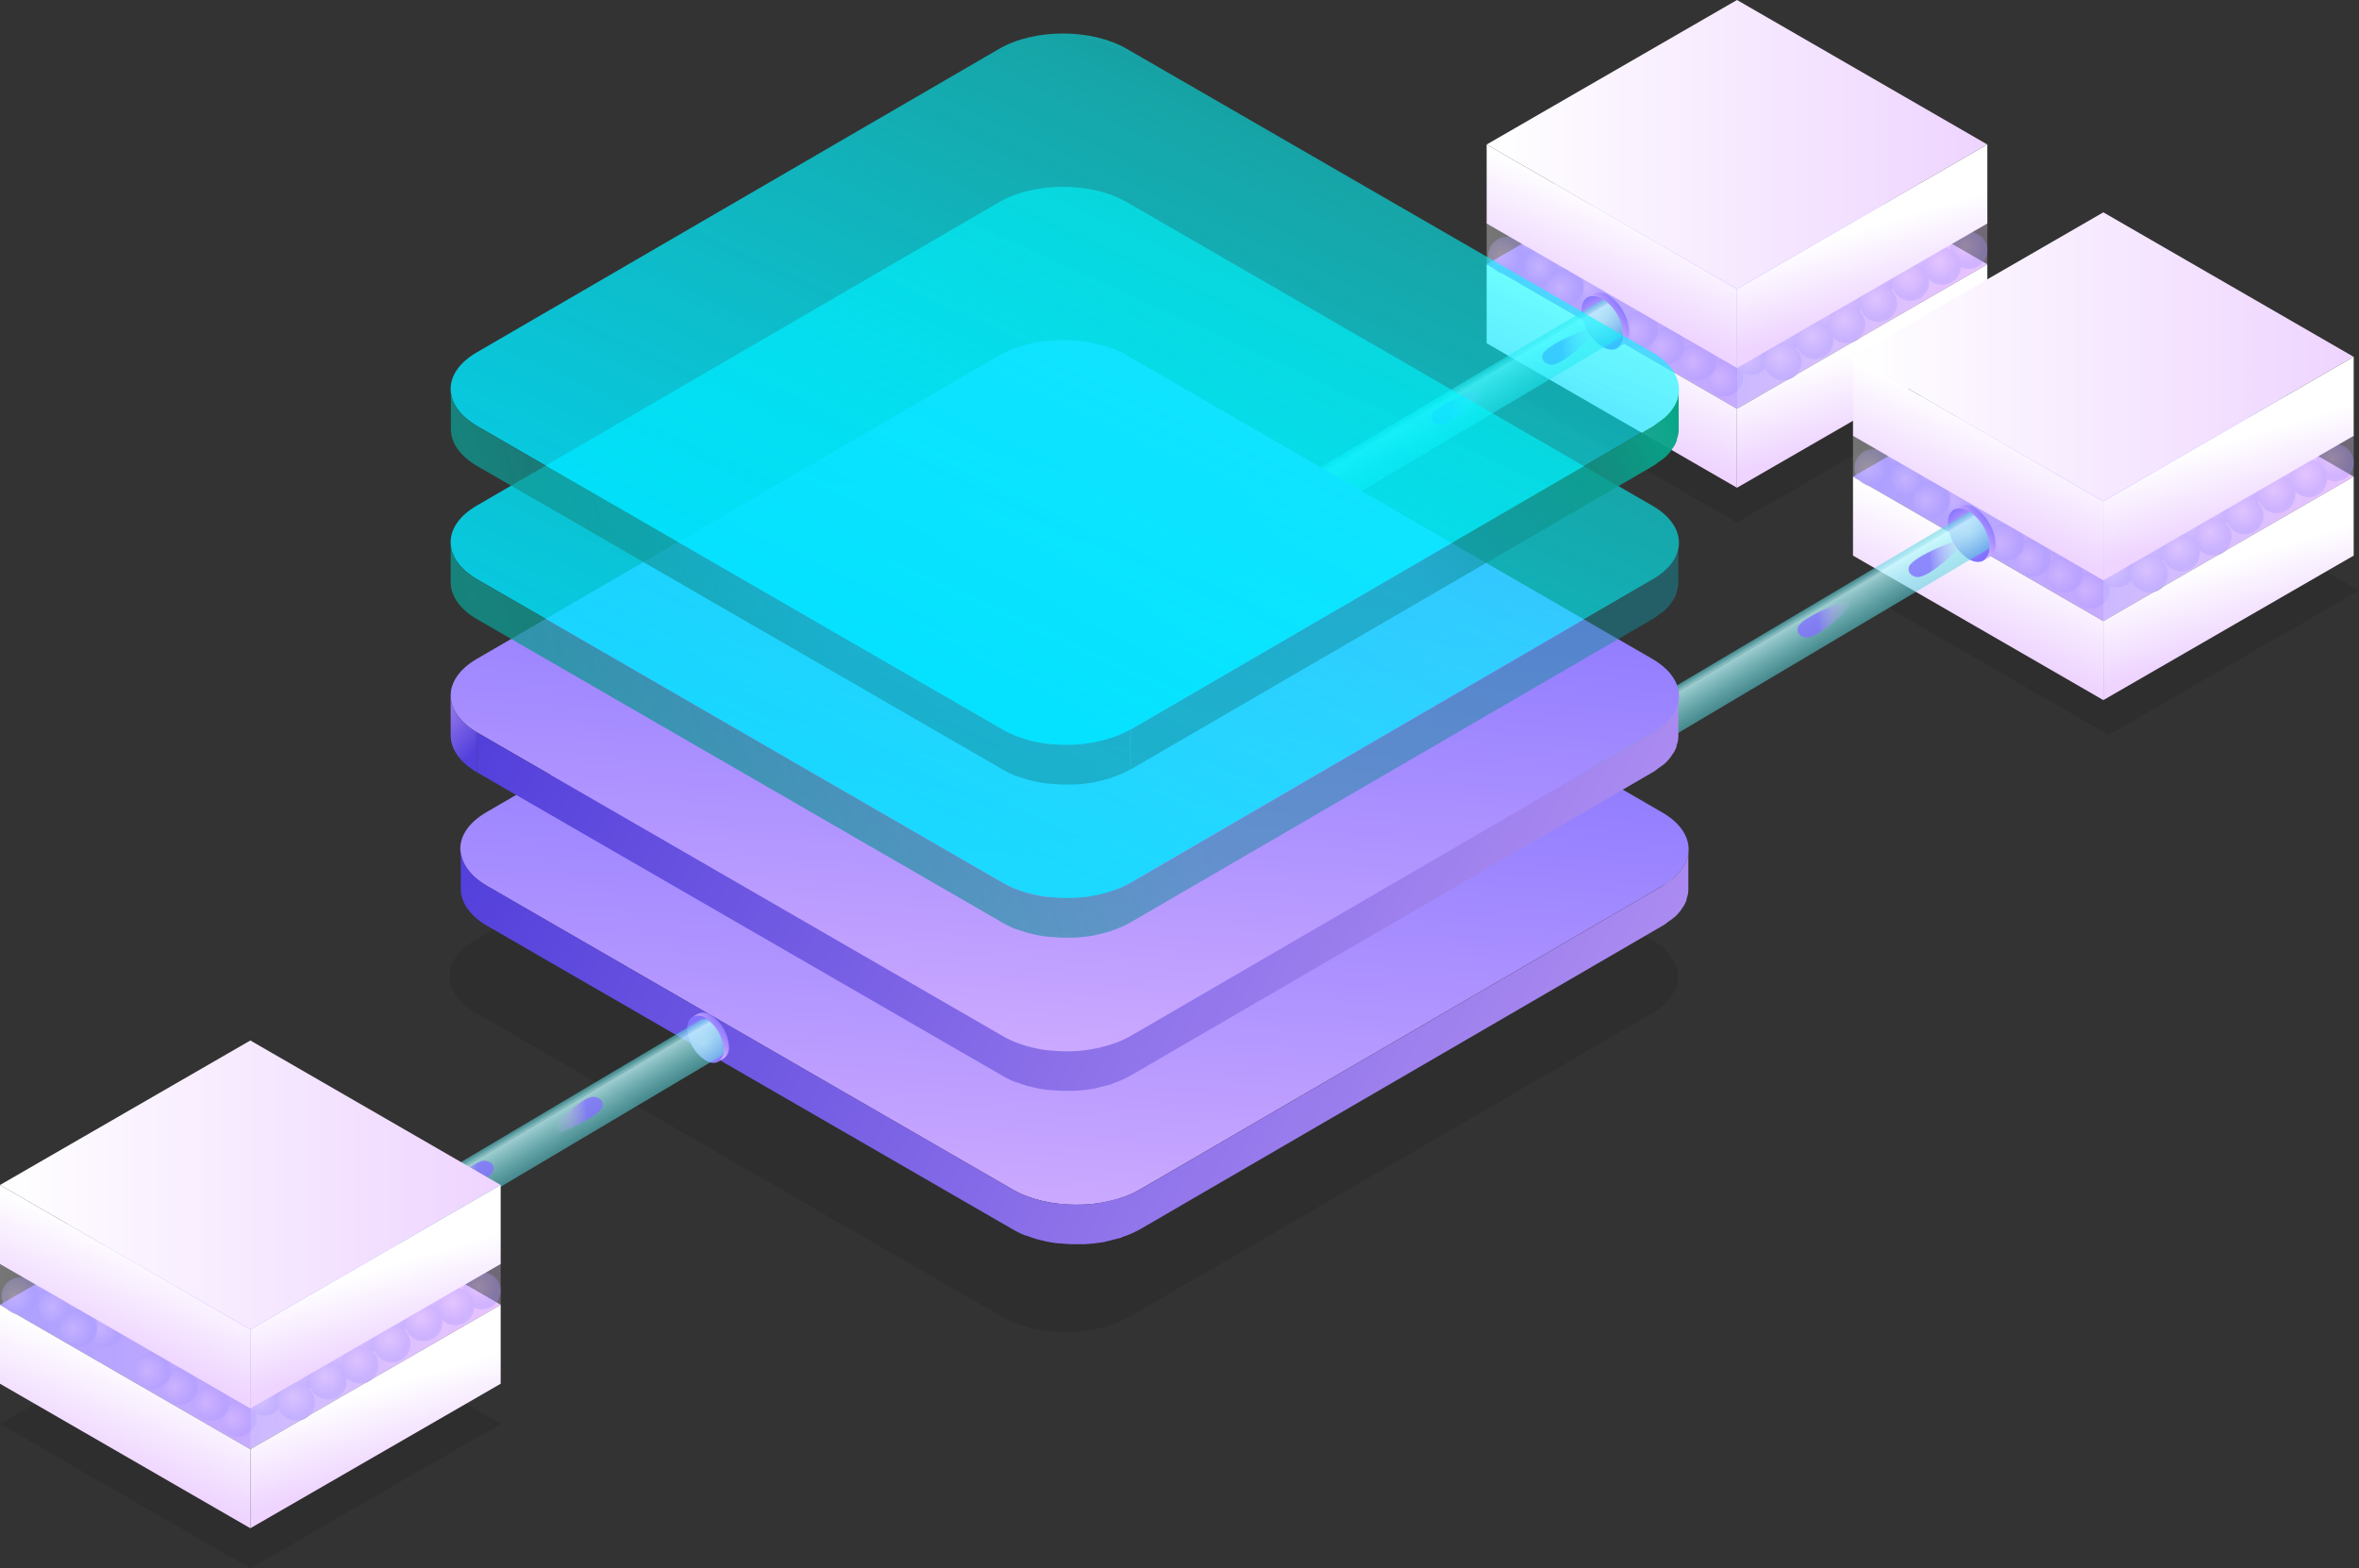 <svg xmlns="http://www.w3.org/2000/svg" xmlns:xlink="http://www.w3.org/1999/xlink" viewBox="0 0 444.3 295.44"><rect x="0" y="0" width="444.3" height="295.44" fill="#333333" stroke="none"/><defs><style>.cls-1{opacity:0.1;}.cls-2{fill:url(#linear-gradient);}.cls-3{fill:url(#linear-gradient-2);}.cls-4{fill:url(#linear-gradient-3);}.cls-5{opacity:0.55;}.cls-6{fill:url(#linear-gradient-4);}.cls-7{fill:url(#radial-gradient);}.cls-8{fill:url(#radial-gradient-2);}.cls-9{fill:url(#radial-gradient-3);}.cls-10{fill:url(#radial-gradient-4);}.cls-11{fill:url(#radial-gradient-5);}.cls-12{fill:url(#radial-gradient-6);}.cls-13{fill:url(#radial-gradient-7);}.cls-14{fill:url(#radial-gradient-8);}.cls-15{fill:url(#radial-gradient-9);}.cls-16{fill:url(#radial-gradient-10);}.cls-17{fill:url(#radial-gradient-11);}.cls-18{fill:url(#radial-gradient-12);}.cls-121,.cls-135,.cls-19,.cls-33,.cls-60,.cls-74{opacity:0.6;}.cls-19{fill:url(#linear-gradient-5);}.cls-20{fill:url(#radial-gradient-13);}.cls-21{fill:url(#radial-gradient-14);}.cls-22{fill:url(#radial-gradient-15);}.cls-23{fill:url(#radial-gradient-16);}.cls-24{fill:url(#radial-gradient-17);}.cls-25{fill:url(#radial-gradient-18);}.cls-26{fill:url(#radial-gradient-19);}.cls-27{fill:url(#radial-gradient-20);}.cls-28{fill:url(#radial-gradient-21);}.cls-29{fill:url(#radial-gradient-22);}.cls-30{fill:url(#radial-gradient-23);}.cls-31{fill:url(#radial-gradient-24);}.cls-32{fill:url(#radial-gradient-25);}.cls-33{fill:url(#linear-gradient-6);}.cls-34{fill:url(#linear-gradient-7);}.cls-35{fill:url(#linear-gradient-8);}.cls-36{fill:url(#linear-gradient-9);}.cls-37{fill:url(#radial-gradient-26);}.cls-38{fill:url(#linear-gradient-10);}.cls-39{fill:url(#linear-gradient-11);}.cls-40{fill:url(#linear-gradient-12);}.cls-102,.cls-103,.cls-41,.cls-42,.cls-82,.cls-83{opacity:0.8;}.cls-41{fill:url(#linear-gradient-13);}.cls-42{fill:url(#linear-gradient-14);}.cls-43{fill:url(#linear-gradient-15);}.cls-44{fill:url(#linear-gradient-16);}.cls-45{fill:url(#linear-gradient-17);}.cls-46{fill:url(#linear-gradient-18);}.cls-47{fill:url(#linear-gradient-19);}.cls-48{fill:url(#radial-gradient-27);}.cls-49{fill:url(#radial-gradient-28);}.cls-50{fill:url(#radial-gradient-29);}.cls-51{fill:url(#radial-gradient-30);}.cls-52{fill:url(#radial-gradient-31);}.cls-53{fill:url(#radial-gradient-32);}.cls-54{fill:url(#radial-gradient-33);}.cls-55{fill:url(#radial-gradient-34);}.cls-56{fill:url(#radial-gradient-35);}.cls-57{fill:url(#radial-gradient-36);}.cls-58{fill:url(#radial-gradient-37);}.cls-59{fill:url(#radial-gradient-38);}.cls-60{fill:url(#linear-gradient-20);}.cls-61{fill:url(#radial-gradient-39);}.cls-62{fill:url(#radial-gradient-40);}.cls-63{fill:url(#radial-gradient-41);}.cls-64{fill:url(#radial-gradient-42);}.cls-65{fill:url(#radial-gradient-43);}.cls-66{fill:url(#radial-gradient-44);}.cls-67{fill:url(#radial-gradient-45);}.cls-68{fill:url(#radial-gradient-46);}.cls-69{fill:url(#radial-gradient-47);}.cls-70{fill:url(#radial-gradient-48);}.cls-71{fill:url(#radial-gradient-49);}.cls-72{fill:url(#radial-gradient-50);}.cls-73{fill:url(#radial-gradient-51);}.cls-74{fill:url(#linear-gradient-21);}.cls-75{fill:url(#linear-gradient-22);}.cls-76{fill:url(#linear-gradient-23);}.cls-77{fill:url(#linear-gradient-24);}.cls-78{fill:url(#radial-gradient-52);}.cls-79{fill:url(#linear-gradient-25);}.cls-80{fill:url(#linear-gradient-26);}.cls-81{fill:url(#linear-gradient-27);}.cls-82{fill:url(#linear-gradient-28);}.cls-83{fill:url(#linear-gradient-29);}.cls-84{fill:url(#linear-gradient-30);}.cls-85{isolation:isolate;}.cls-86{fill:none;}.cls-87{fill:url(#linear-gradient-31);}.cls-88{fill:url(#linear-gradient-32);}.cls-89{fill:url(#linear-gradient-33);}.cls-90{fill:url(#linear-gradient-34);}.cls-91{fill:url(#linear-gradient-35);}.cls-92{opacity:0.85;mix-blend-mode:hard-light;}.cls-93{fill:url(#linear-gradient-36);}.cls-94{fill:url(#linear-gradient-37);}.cls-95{fill:url(#linear-gradient-38);}.cls-96{fill:url(#linear-gradient-39);}.cls-97{fill:url(#linear-gradient-40);}.cls-98{fill:url(#radial-gradient-53);}.cls-99{fill:url(#linear-gradient-41);}.cls-100{fill:url(#linear-gradient-42);}.cls-101{fill:url(#linear-gradient-43);}.cls-102{fill:url(#linear-gradient-44);}.cls-103{fill:url(#linear-gradient-45);}.cls-104{fill:url(#linear-gradient-46);}.cls-105{fill:url(#linear-gradient-47);}.cls-106{fill:url(#linear-gradient-48);}.cls-107{fill:url(#linear-gradient-49);}.cls-108{fill:url(#linear-gradient-50);}.cls-109{fill:url(#radial-gradient-54);}.cls-110{fill:url(#radial-gradient-55);}.cls-111{fill:url(#radial-gradient-56);}.cls-112{fill:url(#radial-gradient-57);}.cls-113{fill:url(#radial-gradient-58);}.cls-114{fill:url(#radial-gradient-59);}.cls-115{fill:url(#radial-gradient-60);}.cls-116{fill:url(#radial-gradient-61);}.cls-117{fill:url(#radial-gradient-62);}.cls-118{fill:url(#radial-gradient-63);}.cls-119{fill:url(#radial-gradient-64);}.cls-120{fill:url(#radial-gradient-65);}.cls-121{fill:url(#linear-gradient-51);}.cls-122{fill:url(#radial-gradient-66);}.cls-123{fill:url(#radial-gradient-67);}.cls-124{fill:url(#radial-gradient-68);}.cls-125{fill:url(#radial-gradient-69);}.cls-126{fill:url(#radial-gradient-70);}.cls-127{fill:url(#radial-gradient-71);}.cls-128{fill:url(#radial-gradient-72);}.cls-129{fill:url(#radial-gradient-73);}.cls-130{fill:url(#radial-gradient-74);}.cls-131{fill:url(#radial-gradient-75);}.cls-132{fill:url(#radial-gradient-76);}.cls-133{fill:url(#radial-gradient-77);}.cls-134{fill:url(#radial-gradient-78);}.cls-135{fill:url(#linear-gradient-52);}.cls-136{fill:url(#linear-gradient-53);}.cls-137{fill:url(#linear-gradient-54);}.cls-138{fill:url(#linear-gradient-55);}</style><linearGradient id="linear-gradient" x1="280" y1="49.78" x2="374.3" y2="49.78" gradientUnits="userSpaceOnUse"><stop offset="0" stop-color="#8271ff"/><stop offset="1" stop-color="#e4bcff"/></linearGradient><linearGradient id="linear-gradient-2" x1="300.07" y1="79.22" x2="307.32" y2="61.86" gradientUnits="userSpaceOnUse"><stop offset="0" stop-color="#eed4ff"/><stop offset="1" stop-color="#fff"/></linearGradient><linearGradient id="linear-gradient-3" x1="-9125.25" y1="81.14" x2="-9120.68" y2="66.09" gradientTransform="matrix(-1, 0, 0, 1, -8771.4, 0)" xlink:href="#linear-gradient-2"/><linearGradient id="linear-gradient-4" x1="330.88" y1="50.18" x2="323.53" y2="33.91" xlink:href="#linear-gradient"/><radialGradient id="radial-gradient" cx="322.8" cy="64.21" r="3.5" gradientUnits="userSpaceOnUse"><stop offset="0" stop-color="#e4bcff"/><stop offset="1" stop-color="#8271ff"/></radialGradient><radialGradient id="radial-gradient-2" cx="323.8" cy="71.21" r="3.5" xlink:href="#radial-gradient"/><radialGradient id="radial-gradient-3" cx="318.8" cy="68.21" r="3.5" xlink:href="#radial-gradient"/><radialGradient id="radial-gradient-4" cx="317.8" cy="61.21" r="3.5" xlink:href="#radial-gradient"/><radialGradient id="radial-gradient-5" cx="312.8" cy="65.21" r="3.5" xlink:href="#radial-gradient"/><radialGradient id="radial-gradient-6" cx="307.8" cy="62.21" r="3.5" xlink:href="#radial-gradient"/><radialGradient id="radial-gradient-7" cx="298.8" cy="54.21" r="3.5" xlink:href="#radial-gradient"/><radialGradient id="radial-gradient-8" cx="289.8" cy="50.21" r="3.5" xlink:href="#radial-gradient"/><radialGradient id="radial-gradient-9" cx="286.8" cy="44.21" r="3.5" xlink:href="#radial-gradient"/><radialGradient id="radial-gradient-10" cx="282.8" cy="48.21" r="3.5" xlink:href="#radial-gradient"/><radialGradient id="radial-gradient-11" cx="294.8" cy="48.21" r="3.5" xlink:href="#radial-gradient"/><radialGradient id="radial-gradient-12" cx="293.8" cy="54.21" r="3.5" xlink:href="#radial-gradient"/><linearGradient id="linear-gradient-5" x1="280" y1="59.47" x2="327.15" y2="59.47" gradientUnits="userSpaceOnUse"><stop offset="0" stop-color="#fff"/><stop offset="1" stop-color="#eed4ff"/></linearGradient><radialGradient id="radial-gradient-13" cx="328.8" cy="67.21" r="3.5" xlink:href="#radial-gradient"/><radialGradient id="radial-gradient-14" cx="333.99" cy="141.79" r="3.5" gradientTransform="translate(477.5 -271.87) rotate(90)" xlink:href="#radial-gradient"/><radialGradient id="radial-gradient-15" cx="334.68" cy="132.87" r="3.5" gradientTransform="translate(476.58 -276.56) rotate(90)" xlink:href="#radial-gradient"/><radialGradient id="radial-gradient-16" cx="346.8" cy="56.21" r="3.5" xlink:href="#radial-gradient"/><radialGradient id="radial-gradient-17" cx="333.83" cy="120.69" r="3.5" gradientTransform="translate(474.41 -282.7) rotate(90)" xlink:href="#radial-gradient"/><radialGradient id="radial-gradient-18" cx="334.51" cy="111.77" r="3.5" gradientTransform="translate(473.49 -287.39) rotate(90)" xlink:href="#radial-gradient"/><radialGradient id="radial-gradient-19" cx="337.77" cy="116.06" r="3.5" gradientTransform="translate(475.78 -285.65) rotate(90)" xlink:href="#radial-gradient"/><radialGradient id="radial-gradient-20" cx="338.29" cy="103.54" r="3.5" gradientTransform="translate(474.26 -292.16) rotate(90)" xlink:href="#radial-gradient"/><radialGradient id="radial-gradient-21" cx="338.29" cy="109.37" r="3.5" gradientTransform="translate(475.09 -289.16) rotate(90)" xlink:href="#radial-gradient"/><radialGradient id="radial-gradient-22" cx="338.11" cy="123.26" r="3.5" gradientTransform="translate(476.98 -281.99) rotate(90)" xlink:href="#radial-gradient"/><radialGradient id="radial-gradient-23" cx="337.94" cy="137.16" r="3.5" gradientTransform="translate(478.87 -274.81) rotate(90)" xlink:href="#radial-gradient"/><radialGradient id="radial-gradient-24" cx="338.46" cy="130.47" r="3.5" gradientTransform="translate(478.18 -278.33) rotate(90)" xlink:href="#radial-gradient"/><radialGradient id="radial-gradient-25" cx="338.28" cy="144.36" r="3.5" gradientTransform="translate(480.08 -271.16) rotate(90)" xlink:href="#radial-gradient"/><linearGradient id="linear-gradient-6" x1="327.15" y1="59.47" x2="374.3" y2="59.47" xlink:href="#linear-gradient-5"/><linearGradient id="linear-gradient-7" y1="27.22" x2="374.3" y2="27.22" xlink:href="#linear-gradient-5"/><linearGradient id="linear-gradient-8" x1="300.07" y1="56.66" x2="307.32" y2="39.3" xlink:href="#linear-gradient-2"/><linearGradient id="linear-gradient-9" x1="-9125.25" y1="58.58" x2="-9120.68" y2="43.53" gradientTransform="matrix(-1, 0, 0, 1, -8771.4, 0)" xlink:href="#linear-gradient-2"/><radialGradient id="radial-gradient-26" cx="300.13" cy="61.61" r="7.22" gradientTransform="matrix(0.8, -0.61, 0.44, 0.58, 34.22, 207.73)" xlink:href="#radial-gradient"/><linearGradient id="linear-gradient-10" x1="260.03" y1="82.93" x2="259.22" y2="81.56" gradientUnits="userSpaceOnUse"><stop offset="0" stop-color="#c2fbff" stop-opacity="0.8"/><stop offset="1" stop-color="#4ad1d9" stop-opacity="0.5"/></linearGradient><linearGradient id="linear-gradient-11" x1="219.73" y1="115.27" x2="215.17" y2="107.55" gradientUnits="userSpaceOnUse"><stop offset="0" stop-color="#4ad1d9" stop-opacity="0.5"/><stop offset="1" stop-color="#c2fbff" stop-opacity="0.8"/></linearGradient><linearGradient id="linear-gradient-12" x1="263.97" y1="89.02" x2="259.96" y2="82.24" xlink:href="#linear-gradient-11"/><linearGradient id="linear-gradient-13" x1="270.85" y1="39.2" x2="278.71" y2="38.93" gradientTransform="matrix(0.8, -0.46, 0.04, 1.13, 75.91, 146.78)" gradientUnits="userSpaceOnUse"><stop offset="0" stop-color="#8271ff"/><stop offset="1" stop-color="#e4bcff" stop-opacity="0"/></linearGradient><linearGradient id="linear-gradient-14" x1="244.62" y1="38.62" x2="252.47" y2="38.35" xlink:href="#linear-gradient-13"/><linearGradient id="linear-gradient-15" x1="301.35" y1="61.22" x2="306.06" y2="57.76" xlink:href="#radial-gradient"/><linearGradient id="linear-gradient-16" x1="349" y1="89.78" x2="443.3" y2="89.78" xlink:href="#linear-gradient"/><linearGradient id="linear-gradient-17" x1="369.07" y1="119.22" x2="376.32" y2="101.86" xlink:href="#linear-gradient-2"/><linearGradient id="linear-gradient-18" x1="-9194.25" y1="121.14" x2="-9189.68" y2="106.09" gradientTransform="matrix(-1, 0, 0, 1, -8771.4, 0)" xlink:href="#linear-gradient-2"/><linearGradient id="linear-gradient-19" x1="399.88" y1="90.18" x2="392.53" y2="73.91" xlink:href="#linear-gradient"/><radialGradient id="radial-gradient-27" cx="391.8" cy="104.21" r="3.5" xlink:href="#radial-gradient"/><radialGradient id="radial-gradient-28" cx="392.8" cy="111.21" r="3.5" xlink:href="#radial-gradient"/><radialGradient id="radial-gradient-29" cx="387.8" cy="108.21" r="3.5" xlink:href="#radial-gradient"/><radialGradient id="radial-gradient-30" cx="386.8" cy="101.21" r="3.5" xlink:href="#radial-gradient"/><radialGradient id="radial-gradient-31" cx="381.8" cy="105.21" r="3.5" xlink:href="#radial-gradient"/><radialGradient id="radial-gradient-32" cx="376.8" cy="102.21" r="3.5" xlink:href="#radial-gradient"/><radialGradient id="radial-gradient-33" cx="367.8" cy="94.21" r="3.5" xlink:href="#radial-gradient"/><radialGradient id="radial-gradient-34" cx="358.8" cy="90.21" r="3.5" xlink:href="#radial-gradient"/><radialGradient id="radial-gradient-35" cx="355.8" cy="84.21" r="3.5" xlink:href="#radial-gradient"/><radialGradient id="radial-gradient-36" cx="351.8" cy="88.21" r="3.5" xlink:href="#radial-gradient"/><radialGradient id="radial-gradient-37" cx="363.8" cy="88.21" r="3.5" xlink:href="#radial-gradient"/><radialGradient id="radial-gradient-38" cx="362.8" cy="94.21" r="3.5" xlink:href="#radial-gradient"/><linearGradient id="linear-gradient-20" x1="349" y1="99.47" x2="396.15" y2="99.47" xlink:href="#linear-gradient-5"/><radialGradient id="radial-gradient-39" cx="397.8" cy="107.21" r="3.5" xlink:href="#radial-gradient"/><radialGradient id="radial-gradient-40" cx="403.8" cy="103.21" r="3.5" gradientTransform="translate(507.93 -301.68) rotate(90)" xlink:href="#radial-gradient"/><radialGradient id="radial-gradient-41" cx="404.49" cy="94.29" r="3.5" gradientTransform="translate(507.01 -306.36) rotate(90)" xlink:href="#radial-gradient"/><radialGradient id="radial-gradient-42" cx="415.8" cy="96.21" r="3.5" xlink:href="#radial-gradient"/><radialGradient id="radial-gradient-43" cx="403.63" cy="82.11" r="3.5" gradientTransform="translate(504.83 -312.51) rotate(90)" xlink:href="#radial-gradient"/><radialGradient id="radial-gradient-44" cx="404.32" cy="73.2" r="3.5" gradientTransform="translate(503.91 -317.19) rotate(90)" xlink:href="#radial-gradient"/><radialGradient id="radial-gradient-45" cx="407.58" cy="77.48" r="3.5" gradientTransform="translate(506.2 -315.45) rotate(90)" xlink:href="#radial-gradient"/><radialGradient id="radial-gradient-46" cx="408.09" cy="64.97" r="3.5" gradientTransform="translate(504.68 -321.97) rotate(90)" xlink:href="#radial-gradient"/><radialGradient id="radial-gradient-47" cx="408.09" cy="70.8" r="3.5" gradientTransform="translate(505.51 -318.97) rotate(90)" xlink:href="#radial-gradient"/><radialGradient id="radial-gradient-48" cx="407.92" cy="84.69" r="3.5" gradientTransform="translate(507.41 -311.79) rotate(90)" xlink:href="#radial-gradient"/><radialGradient id="radial-gradient-49" cx="407.75" cy="98.58" r="3.5" gradientTransform="translate(509.3 -304.62) rotate(90)" xlink:href="#radial-gradient"/><radialGradient id="radial-gradient-50" cx="408.26" cy="91.89" r="3.5" gradientTransform="translate(508.61 -308.14) rotate(90)" xlink:href="#radial-gradient"/><radialGradient id="radial-gradient-51" cx="408.09" cy="105.78" r="3.5" gradientTransform="translate(510.5 -300.96) rotate(90)" xlink:href="#radial-gradient"/><linearGradient id="linear-gradient-21" x1="396.15" y1="99.47" x2="443.3" y2="99.47" xlink:href="#linear-gradient-5"/><linearGradient id="linear-gradient-22" x1="349" y1="67.22" x2="443.3" y2="67.22" xlink:href="#linear-gradient-5"/><linearGradient id="linear-gradient-23" x1="369.07" y1="96.66" x2="376.32" y2="79.3" xlink:href="#linear-gradient-2"/><linearGradient id="linear-gradient-24" x1="-9194.25" y1="98.58" x2="-9189.68" y2="83.53" gradientTransform="matrix(-1, 0, 0, 1, -8771.4, 0)" xlink:href="#linear-gradient-2"/><radialGradient id="radial-gradient-52" cx="369.13" cy="101.61" r="7.22" gradientTransform="matrix(0.8, -0.61, 0.44, 0.58, 30.78, 266.45)" xlink:href="#radial-gradient"/><linearGradient id="linear-gradient-25" x1="329.03" y1="122.93" x2="328.22" y2="121.56" xlink:href="#linear-gradient-10"/><linearGradient id="linear-gradient-26" x1="288.73" y1="155.27" x2="284.17" y2="147.55" xlink:href="#linear-gradient-11"/><linearGradient id="linear-gradient-27" x1="332.97" y1="129.02" x2="328.96" y2="122.24" xlink:href="#linear-gradient-11"/><linearGradient id="linear-gradient-28" x1="354.03" y1="108.34" x2="361.89" y2="108.07" xlink:href="#linear-gradient-13"/><linearGradient id="linear-gradient-29" x1="327.79" y1="107.76" x2="335.65" y2="107.49" xlink:href="#linear-gradient-13"/><linearGradient id="linear-gradient-30" x1="370.35" y1="101.22" x2="375.06" y2="97.76" xlink:href="#radial-gradient"/><linearGradient id="linear-gradient-31" x1="205.52" y1="116.63" x2="194.79" y2="263.97" xlink:href="#linear-gradient"/><linearGradient id="linear-gradient-32" x1="114.25" y1="115.16" x2="405.82" y2="282.9" gradientUnits="userSpaceOnUse"><stop offset="0" stop-color="#5340db"/><stop offset="1" stop-color="#e4bcff"/></linearGradient><linearGradient id="linear-gradient-33" x1="203.71" y1="87.75" x2="192.98" y2="235.1" xlink:href="#linear-gradient"/><linearGradient id="linear-gradient-34" x1="89.92" y1="140.84" x2="74.88" y2="126.97" xlink:href="#linear-gradient-32"/><linearGradient id="linear-gradient-35" x1="119.18" y1="90.17" x2="399.61" y2="251.5" xlink:href="#linear-gradient-32"/><linearGradient id="linear-gradient-36" x1="177.08" y1="153.71" x2="234.4" y2="27.88" gradientUnits="userSpaceOnUse"><stop offset="0" stop-color="#00e4ff"/><stop offset="1" stop-color="aqua" stop-opacity="0.6"/></linearGradient><linearGradient id="linear-gradient-37" x1="215.48" y1="116.96" x2="7.55" y2="183.29" gradientUnits="userSpaceOnUse"><stop offset="0" stop-color="#168b9c" stop-opacity="0.5"/><stop offset="1" stop-color="#07a687"/></linearGradient><linearGradient id="linear-gradient-38" x1="267.52" y1="109.11" x2="315.96" y2="77.82" xlink:href="#linear-gradient-37"/><linearGradient id="linear-gradient-39" x1="177.08" y1="124.84" x2="234.4" y2="-1" xlink:href="#linear-gradient-36"/><linearGradient id="linear-gradient-40" x1="153.75" y1="107.78" x2="55.79" y2="139.03" xlink:href="#linear-gradient-37"/><radialGradient id="radial-gradient-53" cx="131.4" cy="196.47" r="6.32" gradientTransform="matrix(0.8, -0.61, 0.44, 0.58, -59.15, 162.88)" xlink:href="#radial-gradient"/><linearGradient id="linear-gradient-41" x1="90.03" y1="218.66" x2="89.22" y2="217.29" xlink:href="#linear-gradient-10"/><linearGradient id="linear-gradient-42" x1="51.73" y1="250.01" x2="47.17" y2="242.29" xlink:href="#linear-gradient-11"/><linearGradient id="linear-gradient-43" x1="93.97" y1="224.76" x2="89.96" y2="217.98" xlink:href="#linear-gradient-11"/><linearGradient id="linear-gradient-44" x1="141.93" y1="141.85" x2="149.78" y2="141.58" gradientTransform="matrix(-0.78, 0.48, -0.08, -1.13, 211.98, 312.29)" xlink:href="#linear-gradient-13"/><linearGradient id="linear-gradient-45" x1="115.69" y1="141.27" x2="123.55" y2="141" gradientTransform="matrix(-0.78, 0.48, -0.08, -1.13, 211.98, 312.29)" xlink:href="#linear-gradient-13"/><linearGradient id="linear-gradient-46" x1="132.48" y1="196.13" x2="136.6" y2="193.1" xlink:href="#radial-gradient"/><linearGradient id="linear-gradient-47" x1="0" y1="245.78" x2="94.3" y2="245.78" xlink:href="#linear-gradient"/><linearGradient id="linear-gradient-48" x1="20.07" y1="275.22" x2="27.32" y2="257.86" xlink:href="#linear-gradient-2"/><linearGradient id="linear-gradient-49" x1="-8845.25" y1="277.14" x2="-8840.68" y2="262.09" gradientTransform="matrix(-1, 0, 0, 1, -8771.4, 0)" xlink:href="#linear-gradient-2"/><linearGradient id="linear-gradient-50" x1="50.88" y1="246.18" x2="43.53" y2="229.91" xlink:href="#linear-gradient"/><radialGradient id="radial-gradient-54" cx="42.8" cy="260.21" r="3.5" xlink:href="#radial-gradient"/><radialGradient id="radial-gradient-55" cx="43.8" cy="267.21" r="3.5" xlink:href="#radial-gradient"/><radialGradient id="radial-gradient-56" cx="38.8" cy="264.21" r="3.5" xlink:href="#radial-gradient"/><radialGradient id="radial-gradient-57" cx="37.8" cy="257.21" r="3.5" xlink:href="#radial-gradient"/><radialGradient id="radial-gradient-58" cx="32.8" cy="261.21" r="3.5" xlink:href="#radial-gradient"/><radialGradient id="radial-gradient-59" cx="27.8" cy="258.21" r="3.5" xlink:href="#radial-gradient"/><radialGradient id="radial-gradient-60" cx="18.8" cy="250.21" r="3.5" xlink:href="#radial-gradient"/><radialGradient id="radial-gradient-61" cx="9.8" cy="246.21" r="3.5" xlink:href="#radial-gradient"/><radialGradient id="radial-gradient-62" cx="6.8" cy="240.21" r="3.5" xlink:href="#radial-gradient"/><radialGradient id="radial-gradient-63" cx="2.8" cy="244.21" r="3.5" xlink:href="#radial-gradient"/><radialGradient id="radial-gradient-64" cx="14.8" cy="244.21" r="3.5" xlink:href="#radial-gradient"/><radialGradient id="radial-gradient-65" cx="13.8" cy="250.21" r="3.5" xlink:href="#radial-gradient"/><linearGradient id="linear-gradient-51" x1="0" y1="255.47" x2="47.15" y2="255.47" xlink:href="#linear-gradient-5"/><radialGradient id="radial-gradient-66" cx="48.8" cy="263.21" r="3.5" xlink:href="#radial-gradient"/><radialGradient id="radial-gradient-67" cx="357.95" cy="482.73" r="3.5" gradientTransform="translate(538.45 -99.82) rotate(90)" xlink:href="#radial-gradient"/><radialGradient id="radial-gradient-68" cx="358.64" cy="473.81" r="3.5" gradientTransform="translate(537.53 -104.51) rotate(90)" xlink:href="#radial-gradient"/><radialGradient id="radial-gradient-69" cx="66.8" cy="252.21" r="3.5" xlink:href="#radial-gradient"/><radialGradient id="radial-gradient-70" cx="357.78" cy="461.63" r="3.5" gradientTransform="translate(535.35 -110.66) rotate(90)" xlink:href="#radial-gradient"/><radialGradient id="radial-gradient-71" cx="358.47" cy="452.72" r="3.5" gradientTransform="translate(534.43 -115.34) rotate(90)" xlink:href="#radial-gradient"/><radialGradient id="radial-gradient-72" cx="361.73" cy="457" r="3.5" gradientTransform="translate(536.72 -113.6) rotate(90)" xlink:href="#radial-gradient"/><radialGradient id="radial-gradient-73" cx="362.24" cy="444.48" r="3.5" gradientTransform="translate(535.2 -120.12) rotate(90)" xlink:href="#radial-gradient"/><radialGradient id="radial-gradient-74" cx="362.24" cy="450.32" r="3.5" gradientTransform="translate(536.03 -117.12) rotate(90)" xlink:href="#radial-gradient"/><radialGradient id="radial-gradient-75" cx="362.07" cy="464.21" r="3.5" gradientTransform="translate(537.92 -109.94) rotate(90)" xlink:href="#radial-gradient"/><radialGradient id="radial-gradient-76" cx="361.9" cy="478.1" r="3.5" gradientTransform="translate(539.82 -102.77) rotate(90)" xlink:href="#radial-gradient"/><radialGradient id="radial-gradient-77" cx="362.41" cy="471.41" r="3.5" gradientTransform="translate(539.13 -106.29) rotate(90)" xlink:href="#radial-gradient"/><radialGradient id="radial-gradient-78" cx="362.24" cy="485.3" r="3.5" gradientTransform="translate(541.02 -99.11) rotate(90)" xlink:href="#radial-gradient"/><linearGradient id="linear-gradient-52" x1="47.15" y1="255.47" x2="94.3" y2="255.47" xlink:href="#linear-gradient-5"/><linearGradient id="linear-gradient-53" x1="0" y1="223.22" x2="94.3" y2="223.22" xlink:href="#linear-gradient-5"/><linearGradient id="linear-gradient-54" x1="20.07" y1="252.66" x2="27.32" y2="235.3" xlink:href="#linear-gradient-2"/><linearGradient id="linear-gradient-55" x1="-8845.25" y1="254.58" x2="-8840.68" y2="239.53" gradientTransform="matrix(-1, 0, 0, 1, -8771.4, 0)" xlink:href="#linear-gradient-2"/></defs><title>stack-migrate</title><g id="Layer_2" data-name="Layer 2"><g id="BG"><polygon class="cls-1" points="47.15 295.44 0 268.22 47.15 241 94.3 268.22 47.15 295.44"/><polygon class="cls-1" points="397.15 138.44 350 111.22 397.15 84 444.3 111.22 397.15 138.44"/><polygon class="cls-1" points="327.15 98.44 280 71.22 327.15 44 374.3 71.22 327.15 98.44"/><polygon class="cls-2" points="327.15 77 280 49.78 327.15 22.56 374.3 49.78 327.15 77"/><polygon class="cls-3" points="280 64.66 280 49.78 327.15 77 327.15 91.88 280 64.66"/><polygon class="cls-4" points="374.3 64.66 374.3 49.78 327.15 77 327.15 91.88 374.3 64.66"/><g class="cls-5"><polygon class="cls-6" points="327.15 69.14 280 41.92 327.15 14.7 374.3 41.92 327.15 69.14"/><circle class="cls-7" cx="323.8" cy="64.13" r="3.5"/><circle class="cls-8" cx="324.8" cy="71.13" r="3.5"/><circle class="cls-9" cx="319.8" cy="68.13" r="3.5"/><circle class="cls-10" cx="318.8" cy="61.13" r="3.5"/><circle class="cls-11" cx="313.8" cy="65.13" r="3.5"/><circle class="cls-12" cx="308.8" cy="62.13" r="3.5"/><circle class="cls-13" cx="299.8" cy="54.13" r="3.5"/><circle class="cls-14" cx="290.8" cy="50.13" r="3.5"/><circle class="cls-15" cx="287.8" cy="44.13" r="3.5"/><circle class="cls-16" cx="283.8" cy="48.13" r="3.5"/><circle class="cls-17" cx="295.8" cy="48.13" r="3.5"/><circle class="cls-18" cx="294.8" cy="54.13" r="3.5"/><polygon class="cls-19" points="280 49.79 280 41.92 327.15 69.14 327.15 77.02 280 49.79"/><circle class="cls-20" cx="329.8" cy="67.13" r="3.5"/><circle class="cls-21" cx="335.8" cy="63.13" r="3.5" transform="translate(15.4 181.82) rotate(-30.97)"/><circle class="cls-22" cx="343.8" cy="59.13" r="3.5" transform="translate(18.59 185.36) rotate(-30.97)"/><circle class="cls-23" cx="347.8" cy="56.13" r="3.5"/><circle class="cls-24" cx="353.8" cy="52.13" r="3.5" transform="translate(23.62 189.51) rotate(-30.97)"/><circle class="cls-25" cx="361.8" cy="48.13" r="3.5" transform="translate(26.82 193.06) rotate(-30.97)"/><circle class="cls-26" cx="359.8" cy="53.13" r="3.5" transform="translate(23.96 192.74) rotate(-30.97)"/><circle class="cls-27" cx="370.8" cy="47.13" r="3.5" transform="translate(28.62 197.55) rotate(-30.97)"/><circle class="cls-28" cx="365.8" cy="50.13" r="3.5" transform="translate(26.36 195.4) rotate(-30.97)"/><circle class="cls-29" cx="353.8" cy="57.13" r="3.5" transform="translate(21.05 190.22) rotate(-30.97)"/><circle class="cls-30" cx="341.8" cy="64.13" r="3.5" transform="translate(15.74 185.05) rotate(-30.97)"/><circle class="cls-31" cx="347.8" cy="61.13" r="3.5" transform="translate(18.14 187.71) rotate(-30.97)"/><circle class="cls-32" cx="335.8" cy="68.13" r="3.5" transform="translate(12.82 182.53) rotate(-30.97)"/><polygon class="cls-33" points="327.15 69.14 327.15 77.02 374.3 49.79 374.3 41.92 327.15 69.14"/></g><polygon class="cls-34" points="327.15 54.45 280 27.22 327.15 0 374.3 27.22 327.15 54.45"/><polygon class="cls-35" points="280 42.1 280 27.22 327.15 54.45 327.15 69.32 280 42.1"/><polygon class="cls-36" points="374.3 42.1 374.3 27.22 327.15 54.45 327.15 69.32 374.3 42.1"/><path class="cls-37" d="M301.82,56.28c-2.17-1.25-3.94-.25-3.95,2.25a8.64,8.64,0,0,0,3.92,6.79c2.17,1.25,3.93.25,3.94-2.25A8.64,8.64,0,0,0,301.82,56.28Z"/><path class="cls-38" d="M301.88,56.42l-86.54,51.37a2,2,0,0,1,2,.19l86.54-51.37A2,2,0,0,0,301.88,56.42Z"/><path class="cls-39" d="M217.31,108c-1.53-.88-2.78-.18-2.79,1.59a6.1,6.1,0,0,0,2.77,4.79c1.53.88,2.78.18,2.79-1.58A6.1,6.1,0,0,0,217.31,108Z"/><path class="cls-40" d="M303.85,56.61,217.31,108a6.1,6.1,0,0,1,2.77,4.79,1.94,1.94,0,0,1-.81,1.78l86.54-51.37a1.94,1.94,0,0,0,.81-1.78A6.1,6.1,0,0,0,303.85,56.61Z"/><path class="cls-41" d="M301.39,61.5c0,.66-7.14,7.7-9.47,7.18-1.56-.35-1.46-1.37-1.43-1.73C290.69,64.88,301.37,60.84,301.39,61.5Z"/><path class="cls-42" d="M280.49,72.9c0,.66-7.14,7.7-9.47,7.18-1.56-.35-1.46-1.37-1.43-1.73C269.78,76.28,280.46,72.24,280.49,72.9Z"/><path class="cls-43" d="M302.94,55.63h0a2.77,2.77,0,0,0-2.8-.27L299,56a2.77,2.77,0,0,1,2.8.27l.37-.22-.37.22a8.64,8.64,0,0,1,3.92,6.79,2.75,2.75,0,0,1-1.15,2.52l1.12-.65a2.75,2.75,0,0,0,1.15-2.52A8.64,8.64,0,0,0,302.94,55.63Z"/><polygon class="cls-44" points="396.15 117 349 89.78 396.15 62.56 443.3 89.78 396.15 117"/><polygon class="cls-45" points="349 104.66 349 89.78 396.15 117 396.15 131.88 349 104.66"/><polygon class="cls-46" points="443.3 104.66 443.3 89.78 396.15 117 396.15 131.88 443.3 104.66"/><g class="cls-5"><polygon class="cls-47" points="396.15 109.14 349 81.92 396.15 54.7 443.3 81.92 396.15 109.14"/><circle class="cls-48" cx="392.8" cy="104.13" r="3.5"/><circle class="cls-49" cx="393.8" cy="111.13" r="3.5"/><circle class="cls-50" cx="388.8" cy="108.13" r="3.5"/><circle class="cls-51" cx="387.8" cy="101.13" r="3.5"/><circle class="cls-52" cx="382.8" cy="105.13" r="3.5"/><circle class="cls-53" cx="377.8" cy="102.13" r="3.5"/><circle class="cls-54" cx="368.8" cy="94.13" r="3.5"/><circle class="cls-55" cx="359.8" cy="90.13" r="3.5"/><circle class="cls-56" cx="356.8" cy="84.13" r="3.5"/><circle class="cls-57" cx="352.8" cy="88.13" r="3.5"/><circle class="cls-58" cx="364.8" cy="88.13" r="3.5"/><circle class="cls-59" cx="363.8" cy="94.13" r="3.5"/><polygon class="cls-60" points="349 89.79 349 81.92 396.15 109.14 396.15 117.02 349 89.79"/><circle class="cls-61" cx="398.8" cy="107.13" r="3.5"/><circle class="cls-62" cx="404.8" cy="103.13" r="3.5" transform="translate(4.65 223.03) rotate(-30.97)"/><circle class="cls-63" cx="412.8" cy="99.13" r="3.5" transform="translate(7.85 226.58) rotate(-30.97)"/><circle class="cls-64" cx="416.8" cy="96.13" r="3.5"/><circle class="cls-65" cx="422.8" cy="92.13" r="3.5" transform="translate(12.88 230.72) rotate(-30.97)"/><circle class="cls-66" cx="430.8" cy="88.13" r="3.5" transform="translate(16.08 234.27) rotate(-30.97)"/><circle class="cls-67" cx="428.8" cy="93.13" r="3.5" transform="translate(13.22 233.95) rotate(-30.97)"/><circle class="cls-68" cx="439.8" cy="87.13" r="3.5" transform="translate(17.87 238.76) rotate(-30.97)"/><circle class="cls-69" cx="434.8" cy="90.13" r="3.5" transform="translate(15.62 236.61) rotate(-30.97)"/><circle class="cls-70" cx="422.8" cy="97.13" r="3.5" transform="translate(10.3 231.44) rotate(-30.97)"/><circle class="cls-71" cx="410.8" cy="104.13" r="3.5" transform="translate(4.99 226.26) rotate(-30.97)"/><circle class="cls-72" cx="416.8" cy="101.13" r="3.5" transform="translate(7.39 228.92) rotate(-30.97)"/><circle class="cls-73" cx="404.8" cy="108.13" r="3.5" transform="translate(2.08 223.74) rotate(-30.97)"/><polygon class="cls-74" points="396.15 109.14 396.15 117.02 443.3 89.79 443.3 81.92 396.15 109.14"/></g><polygon class="cls-75" points="396.15 94.44 349 67.22 396.15 40 443.3 67.22 396.15 94.44"/><polygon class="cls-76" points="349 82.1 349 67.22 396.15 94.44 396.15 109.32 349 82.1"/><polygon class="cls-77" points="443.3 82.1 443.3 67.22 396.15 94.44 396.15 109.32 443.3 82.1"/><path class="cls-78" d="M370.82,96.28c-2.17-1.25-3.94-.25-3.95,2.25a8.64,8.64,0,0,0,3.92,6.79c2.17,1.25,3.93.25,3.94-2.25A8.64,8.64,0,0,0,370.82,96.28Z"/><path class="cls-79" d="M370.88,96.42l-86.54,51.37a2,2,0,0,1,2,.19l86.54-51.37A2,2,0,0,0,370.88,96.42Z"/><path class="cls-80" d="M286.31,148c-1.53-.88-2.78-.18-2.79,1.59a6.1,6.1,0,0,0,2.77,4.79c1.53.88,2.78.18,2.79-1.58A6.1,6.1,0,0,0,286.31,148Z"/><path class="cls-81" d="M372.85,96.61,286.31,148a6.1,6.1,0,0,1,2.77,4.79,1.94,1.94,0,0,1-.81,1.78l86.54-51.37a1.94,1.94,0,0,0,.81-1.78A6.1,6.1,0,0,0,372.85,96.61Z"/><path class="cls-82" d="M370.39,101.5c0,.66-7.14,7.7-9.47,7.18-1.56-.35-1.46-1.37-1.43-1.73C359.69,104.88,370.37,100.84,370.39,101.5Z"/><path class="cls-83" d="M349.49,112.9c0,.66-7.14,7.7-9.47,7.18-1.56-.35-1.46-1.37-1.43-1.73C338.78,116.28,349.46,112.24,349.49,112.9Z"/><path class="cls-84" d="M371.94,95.63h0a2.77,2.77,0,0,0-2.8-.27L368,96a2.77,2.77,0,0,1,2.8.27l.37-.22-.37.22a8.64,8.64,0,0,1,3.92,6.79,2.75,2.75,0,0,1-1.15,2.52l1.12-.65a2.75,2.75,0,0,0,1.15-2.52A8.64,8.64,0,0,0,371.94,95.63Z"/><g class="cls-85"><path class="cls-1" d="M311,177l-99-57.18c-6.64-3.83-17.36-3.85-24,0L89.61,177c-6.6,3.84-6.54,10,.1,13.88l99,57.18c6.64,3.83,17.36,3.85,24,0l98.42-57.19C317.73,187,317.67,180.83,311,177Z"/><path class="cls-86" d="M86.67,167.39l0-7.52c0,2.53,1.67,5.07,5,7l0,7.52C88.34,172.46,86.66,169.93,86.67,167.39Z"/><path class="cls-87" d="M313,153,214,95.81c-6.64-3.83-17.36-3.85-24,0L91.61,153c-6.6,3.84-6.54,10,.1,13.88l99,57.18c6.64,3.83,17.36,3.85,24,0l98.42-57.19C319.73,163,319.67,156.83,313,153Z"/><path class="cls-88" d="M317.75,161.73c0,.06,0,.12-.05.18a7,7,0,0,1-.8,1.57l-.19.28a9.59,9.59,0,0,1-1.34,1.48,13.42,13.42,0,0,1-1.2.88c-.35.25-.65.51-1,.74l-98.42,57.19a19,19,0,0,1-3.33,1.46c-.42.14-.85.27-1.28.39s-1.11.3-1.69.42-1.38.27-2.08.36l-.48.07c-.94.1-1.9.15-2.86.16h-.45c-.94,0-1.88-.06-2.81-.16l-.43,0a26.88,26.88,0,0,1-2.72-.47l-.49-.12a23.07,23.07,0,0,1-2.35-.72l-.42-.14a18.58,18.58,0,0,1-2.58-1.22l-99-57.18,0,7.5,0-7.5c-3.35-1.93-5-4.47-5-7l0,7.52c0,2.53,1.67,5.07,5,7h0l99,57.18a18.46,18.46,0,0,0,2.45,1.18l.13,0,.41.14c.5.18,1,.36,1.52.51.27.08.56.14.83.2l.49.12.45.11q.83.17,1.68.29l.59.07.42,0,.64.07q.83.07,1.67.09h1.73q.94,0,1.88-.12l.2,0,.48-.07c.5-.06,1-.12,1.48-.21.21,0,.4-.11.61-.15.58-.12,1.13-.26,1.69-.42.3-.08.61-.13.91-.23.14,0,.24-.12.38-.17a19,19,0,0,0,3.33-1.46l98.42-57.19h0l.21-.12c.33-.2.56-.42.85-.63a13.3,13.3,0,0,0,1.18-.87l.11-.08a9.8,9.8,0,0,0,1-1.13c.07-.09.12-.18.18-.27l.19-.28c.1-.15.22-.31.31-.46h0a6.87,6.87,0,0,0,.45-1s0-.1,0-.15,0-.12.05-.18a6.39,6.39,0,0,0,.18-.62h0a5.76,5.76,0,0,0,.11-1s0-.1,0-.15l0-7.52A5.87,5.87,0,0,1,317.75,161.73Z"/></g><g class="cls-85"><path class="cls-86" d="M84.86,138.52l0-7.52c0,2.53,1.67,5.07,5,7l0,7.52C86.53,143.59,84.85,141.05,84.86,138.52Z"/><path class="cls-89" d="M311.21,124.12l-99-57.18c-6.64-3.83-17.36-3.85-24,0L89.8,124.12c-6.6,3.84-6.54,10,.1,13.88l99,57.18c6.64,3.83,17.36,3.85,24,0L311.32,138C317.92,134.17,317.86,128,311.21,124.12Z"/><path class="cls-90" d="M84.88,131l0,7.52c0,2.53,1.67,5.07,5,7l0-7.52C86.55,136.07,84.88,133.53,84.88,131Z"/><path class="cls-91" d="M315.94,132.86c0,.06,0,.12-.05.18a7,7,0,0,1-.8,1.57l-.19.28a9.62,9.62,0,0,1-1.34,1.48,13.46,13.46,0,0,1-1.2.88c-.35.25-.65.51-1,.74L212.9,195.19a19,19,0,0,1-3.33,1.46c-.42.14-.85.27-1.28.39s-1.11.3-1.69.42-1.38.27-2.08.36l-.48.07c-.94.1-1.9.15-2.86.16h-.45c-.94,0-1.88-.06-2.81-.16l-.43,0a26.88,26.88,0,0,1-2.72-.47l-.49-.12a23.08,23.08,0,0,1-2.35-.72l-.42-.14a18.58,18.58,0,0,1-2.58-1.22L89.9,138l0,7.52,99,57.18a18.47,18.47,0,0,0,2.45,1.18l.13,0,.41.14c.5.18,1,.36,1.52.51.27.08.56.14.83.2l.49.12.45.11q.83.17,1.68.29l.59.07.42,0,.64.07q.83.07,1.67.09h1.73q.94,0,1.88-.12l.2,0,.48-.07c.5-.06,1-.12,1.48-.21.21,0,.4-.11.61-.15.58-.12,1.13-.26,1.69-.42.3-.08.61-.13.91-.23.14,0,.24-.12.38-.17a19,19,0,0,0,3.33-1.46l98.42-57.19h0l.21-.12c.33-.2.56-.42.85-.63a13.25,13.25,0,0,0,1.18-.87l.11-.08a9.78,9.78,0,0,0,1-1.13c.07-.09.12-.18.18-.27l.19-.28c.1-.15.22-.31.31-.46h0a6.86,6.86,0,0,0,.45-1s0-.1,0-.15,0-.12.05-.18a6.39,6.39,0,0,0,.18-.62h0a5.76,5.76,0,0,0,.11-1s0-.1,0-.15l0-7.52A5.87,5.87,0,0,1,315.94,132.86Z"/></g><g class="cls-85"><path class="cls-86" d="M84.85,109.65l0-7.52c0,2.53,1.67,5.07,5,7l0,7.52C86.52,114.72,84.84,112.18,84.85,109.65Z"/><g class="cls-92"><path class="cls-93" d="M311.2,95.25l-99-57.18c-6.64-3.83-17.36-3.85-24,0L89.79,95.25c-6.6,3.84-6.54,10,.1,13.88l99,57.18c6.64,3.83,17.36,3.85,24,0l98.42-57.19C317.91,105.29,317.85,99.08,311.2,95.25Z"/></g><path class="cls-94" d="M315.93,104c0,.06,0,.12-.05.18a6.94,6.94,0,0,1-.8,1.57l-.19.28a9.65,9.65,0,0,1-1.34,1.48,13.48,13.48,0,0,1-1.2.88c-.35.25-.64.51-1,.74l-98.42,57.19a19,19,0,0,1-3.33,1.46c-.42.14-.85.27-1.28.39s-1.11.3-1.69.42-1.38.27-2.08.36L204,169c-.94.1-1.9.15-2.86.16h-.45c-.94,0-1.88-.06-2.81-.16l-.43,0a26.9,26.9,0,0,1-2.72-.47l-.49-.12a23.16,23.16,0,0,1-2.35-.72l-.42-.14a18.53,18.53,0,0,1-2.58-1.22l-99-57.18v0c-3.35-1.93-5-4.47-5-7l0,7.52c0,2.53,1.67,5.07,5,7h0l99,57.18a18.54,18.54,0,0,0,2.45,1.18l.13,0,.41.14c.5.18,1,.36,1.52.51.27.08.56.14.83.2l.49.12.45.11q.83.17,1.68.29l.59.07.42,0,.64.07q.83.07,1.67.09h1.73q.94,0,1.88-.12l.2,0,.47-.07c.5-.06,1-.12,1.48-.21.21,0,.4-.11.61-.15.58-.12,1.13-.26,1.69-.42.3-.08.61-.13.91-.23.14,0,.24-.12.38-.17a19,19,0,0,0,3.33-1.46l98.42-57.19h0l.21-.12c.33-.2.56-.42.85-.63a13.17,13.17,0,0,0,1.18-.87l.11-.08a9.86,9.86,0,0,0,1-1.13c.07-.09.12-.18.18-.27l.19-.28c.1-.15.22-.31.31-.46h0a6.87,6.87,0,0,0,.45-1s0-.1,0-.15,0-.12.05-.18a6.37,6.37,0,0,0,.18-.62h0a5.77,5.77,0,0,0,.11-1s0-.1,0-.15l0-7.52A5.87,5.87,0,0,1,315.93,104Z"/></g><g class="cls-85"><path class="cls-86" d="M84.85,80.78l0-7.52c0,2.53,1.67,5.07,5,7l0,7.52C86.52,85.85,84.84,83.31,84.85,80.78Z"/><path class="cls-95" d="M315.93,75.12c0,.06,0,.12-.05.18a7,7,0,0,1-.8,1.57l-.19.28a9.6,9.6,0,0,1-1.34,1.48,13.47,13.47,0,0,1-1.2.88c-.35.25-.65.51-1,.74v0l-98.42,57.19,0,7.52,98.42-57.19h0l.21-.12c.33-.2.56-.42.85-.63a13.3,13.3,0,0,0,1.18-.87l.11-.08a9.78,9.78,0,0,0,1-1.13c.07-.09.12-.18.18-.27l.19-.28c.1-.15.22-.31.31-.46h0a6.86,6.86,0,0,0,.45-1s0-.1,0-.15,0-.12.05-.18a6.38,6.38,0,0,0,.18-.62h0a5.77,5.77,0,0,0,.11-1s0-.1,0-.15l0-7.52A5.87,5.87,0,0,1,315.93,75.12Z"/><g class="cls-92"><path class="cls-96" d="M311.2,66.37l-99-57.18c-6.64-3.83-17.36-3.85-24,0L89.79,66.38c-6.6,3.84-6.54,10,.1,13.88l99,57.18c6.64,3.83,17.36,3.85,24,0l98.42-57.19C317.91,76.42,317.85,70.21,311.2,66.37Z"/></g><path class="cls-97" d="M209.56,138.91c-.42.14-.85.27-1.28.39s-1.11.3-1.69.42-1.38.27-2.08.36l-.48.07c-.94.1-1.9.15-2.86.16h-.45c-.94,0-1.88-.06-2.81-.16l-.43,0a26.9,26.9,0,0,1-2.72-.47l-.49-.12a23.16,23.16,0,0,1-2.35-.72l-.42-.14a18.53,18.53,0,0,1-2.58-1.22l-99-57.18c-3.35-1.93-5-4.47-5-7l0,7.52c0,2.53,1.67,5.07,5,7l99,57.18a18.54,18.54,0,0,0,2.45,1.18l.13,0,.41.14c.5.18,1,.36,1.52.51.27.08.56.14.83.2l.49.12.45.11q.83.17,1.68.29l.59.07.42,0,.64.07q.83.07,1.67.09h1.73q.94,0,1.88-.12l.2,0,.47-.07c.5-.06,1-.12,1.48-.21.21,0,.4-.11.61-.15.58-.12,1.13-.26,1.69-.42.3-.08.61-.13.91-.23.14,0,.24-.12.38-.17a19,19,0,0,0,3.33-1.46l0-7.52A19,19,0,0,1,209.56,138.91Z"/></g><path class="cls-98" d="M132.89,191.8c-1.9-1.1-3.45-.22-3.46,2a7.57,7.57,0,0,0,3.44,5.95c1.9,1.1,3.45.22,3.45-2A7.57,7.57,0,0,0,132.89,191.8Z"/><path class="cls-99" d="M131.88,192.15,45.34,243.52a2,2,0,0,1,2,.19l86.54-51.37A2,2,0,0,0,131.88,192.15Z"/><path class="cls-100" d="M49.31,242.72c-1.53-.88-2.78-.18-2.79,1.59a6.1,6.1,0,0,0,2.77,4.79c1.53.88,2.78.18,2.79-1.58A6.1,6.1,0,0,0,49.31,242.72Z"/><path class="cls-101" d="M133.85,192.35,47.31,243.72a6.1,6.1,0,0,1,2.77,4.79,1.94,1.94,0,0,1-.81,1.78l86.54-51.37a1.94,1.94,0,0,0,.81-1.78A6.1,6.1,0,0,0,133.85,192.35Z"/><path class="cls-102" d="M82.25,226.13c0-.66,6.9-7.92,9.24-7.46,1.57.3,1.5,1.33,1.48,1.68C92.84,222.42,82.29,226.79,82.25,226.13Z"/><path class="cls-103" d="M102.79,214.09c0-.66,6.9-7.92,9.24-7.46,1.57.3,1.5,1.33,1.48,1.68C113.39,210.39,102.84,214.75,102.79,214.09Z"/><path class="cls-104" d="M133.87,191.23h0a2.43,2.43,0,0,0-2.45-.24l-1,.57a2.43,2.43,0,0,1,2.45.24l.33-.19-.33.19a7.57,7.57,0,0,1,3.43,5.95,2.41,2.41,0,0,1-1,2.21l1-.57a2.41,2.41,0,0,0,1-2.21A7.57,7.57,0,0,0,133.87,191.23Z"/><polygon class="cls-105" points="47.15 273 0 245.78 47.15 218.56 94.3 245.78 47.15 273"/><polygon class="cls-106" points="0 260.66 0 245.78 47.15 273 47.15 287.88 0 260.66"/><polygon class="cls-107" points="94.3 260.66 94.3 245.78 47.15 273 47.15 287.88 94.3 260.66"/><g class="cls-5"><polygon class="cls-108" points="47.15 265.14 0 237.92 47.15 210.7 94.3 237.92 47.15 265.14"/><circle class="cls-109" cx="43.8" cy="260.13" r="3.5"/><circle class="cls-110" cx="44.8" cy="267.13" r="3.5"/><circle class="cls-111" cx="39.8" cy="264.13" r="3.5"/><circle class="cls-112" cx="38.8" cy="257.13" r="3.5"/><circle class="cls-113" cx="33.8" cy="261.13" r="3.5"/><circle class="cls-114" cx="28.8" cy="258.13" r="3.5"/><circle class="cls-115" cx="19.8" cy="250.13" r="3.5"/><circle class="cls-116" cx="10.8" cy="246.13" r="3.5"/><circle class="cls-117" cx="7.8" cy="240.13" r="3.5"/><circle class="cls-118" cx="3.8" cy="244.13" r="3.5"/><circle class="cls-119" cx="15.8" cy="244.13" r="3.5"/><circle class="cls-120" cx="14.8" cy="250.13" r="3.5"/><polygon class="cls-121" points="0 245.79 0 237.92 47.15 265.14 47.15 273.02 0 245.79"/><circle class="cls-122" cx="49.8" cy="263.13" r="3.5"/><circle class="cls-123" cx="55.8" cy="259.13" r="3.5" transform="translate(-125.4 65.67) rotate(-30.97)"/><circle class="cls-124" cx="63.8" cy="255.13" r="3.5" transform="translate(-122.2 69.21) rotate(-30.97)"/><circle class="cls-125" cx="67.8" cy="252.13" r="3.5"/><circle class="cls-126" cx="73.8" cy="248.13" r="3.5" transform="translate(-117.17 73.36) rotate(-30.97)"/><circle class="cls-127" cx="81.8" cy="244.13" r="3.5" transform="translate(-113.97 76.91) rotate(-30.97)"/><circle class="cls-128" cx="79.8" cy="249.13" r="3.5" transform="translate(-116.83 76.59) rotate(-30.97)"/><circle class="cls-129" cx="90.8" cy="243.13" r="3.5" transform="translate(-112.17 81.4) rotate(-30.97)"/><circle class="cls-130" cx="85.8" cy="246.13" r="3.5" transform="translate(-114.43 79.25) rotate(-30.97)"/><circle class="cls-131" cx="73.8" cy="253.13" r="3.5" transform="translate(-119.74 74.07) rotate(-30.97)"/><circle class="cls-132" cx="61.8" cy="260.13" r="3.5" transform="translate(-125.06 68.9) rotate(-30.97)"/><circle class="cls-133" cx="67.8" cy="257.13" r="3.5" transform="translate(-122.66 71.56) rotate(-30.97)"/><circle class="cls-134" cx="55.8" cy="264.13" r="3.5" transform="translate(-127.97 66.38) rotate(-30.97)"/><polygon class="cls-135" points="47.15 265.14 47.15 273.02 94.3 245.79 94.3 237.92 47.15 265.14"/></g><polygon class="cls-136" points="47.15 250.44 0 223.22 47.15 196 94.3 223.22 47.15 250.44"/><polygon class="cls-137" points="0 238.1 0 223.22 47.15 250.44 47.15 265.32 0 238.1"/><polygon class="cls-138" points="94.3 238.1 94.3 223.22 47.15 250.44 47.15 265.32 94.3 238.1"/></g></g></svg>